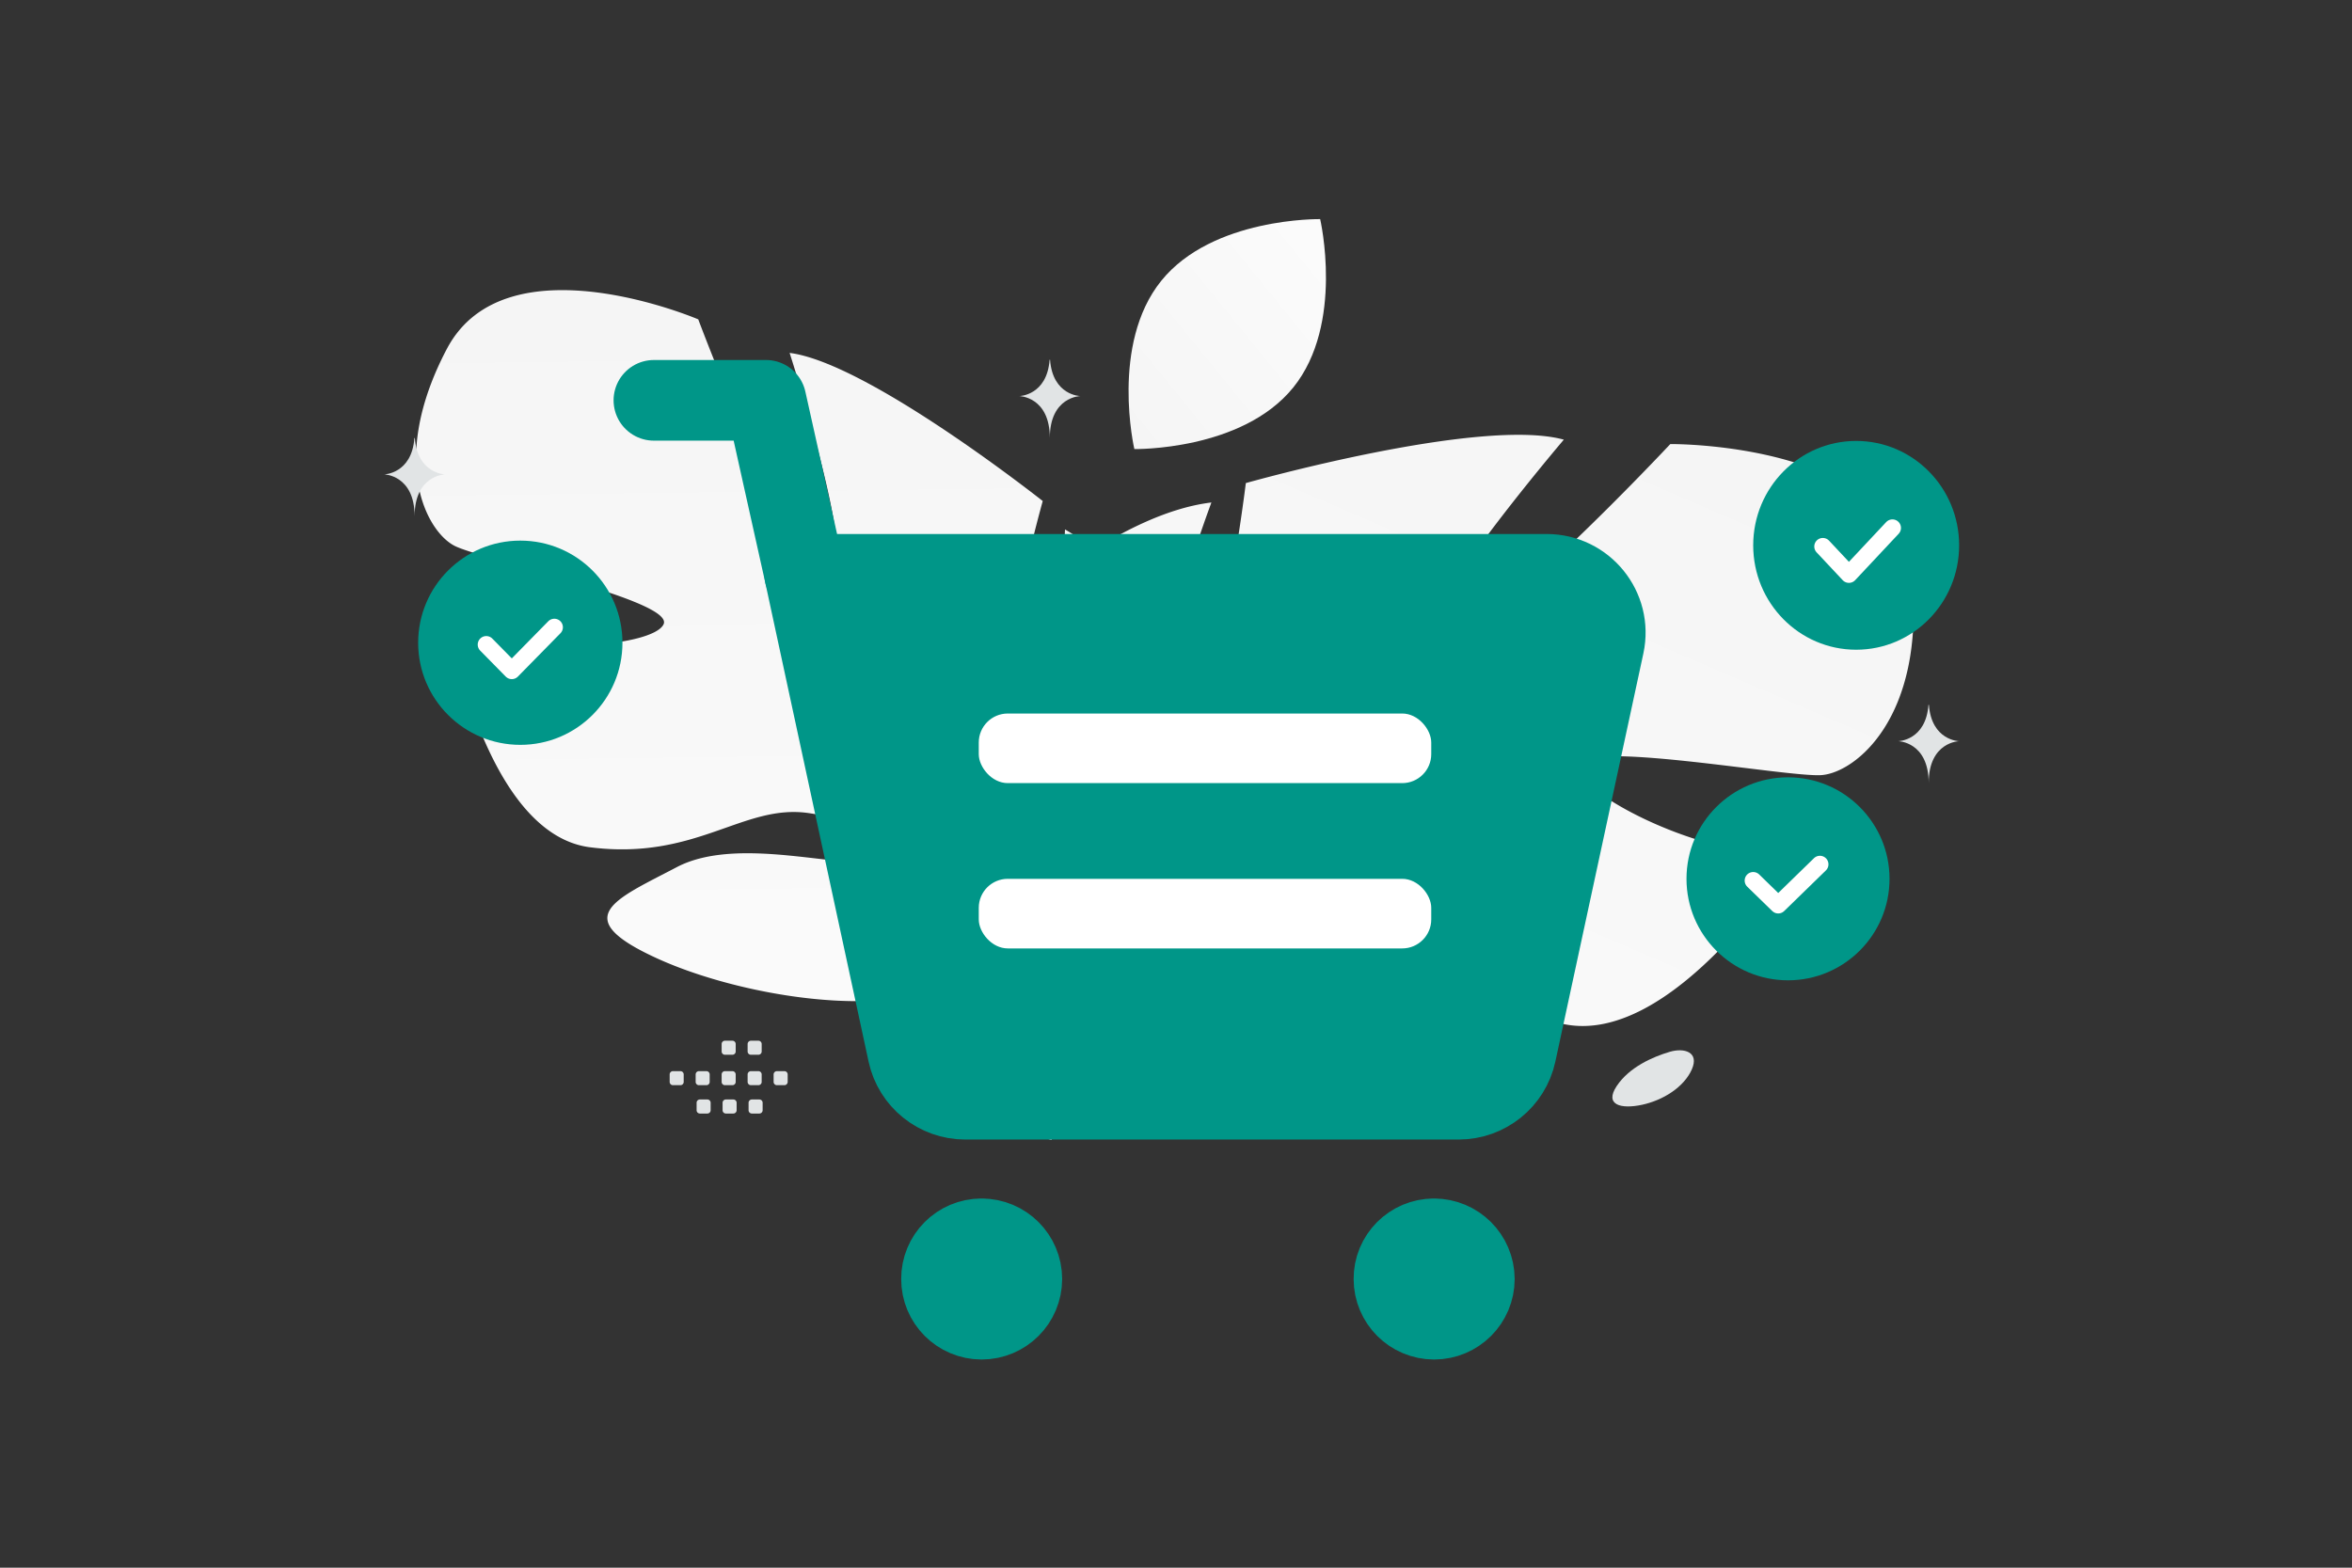 <svg width="900" height="600" viewBox="0 0 900 600" fill="none" xmlns="http://www.w3.org/2000/svg"><rect x="0" y="0" width="900" height="600" fill="#333333" stroke="none"/><path fill="transparent" d="M0 0h900v600H0z"/><path d="M731.653 221.693c-4.871-52.68-92.512-51.73-92.512-51.73s-72.963 78.015-90.098 77.195c-17.135-.82 49.36-78.888 49.36-78.888-31.946-8.793-121.682 16.623-121.682 16.623s-12.631 103.628-29.038 98.615c-16.407-5.013 15.865-91.192 15.865-91.192-33.083 3.964-68.815 35.547-68.815 35.547-47.082 53.358 23.868 111.065 23.868 111.065s-5.151 35.819-34.278 72.862c0 0-6.276 6.684-13.559 18.636l8.57 1.492a82.68 82.68 0 0 1 3.485-6.244c.007-.017.01-.025.026-.039.022-.03.033-.056.055-.086.814-1.22 1.994-2.963 3.444-5.071l.004-.008.003-.008c3.509-4.677 5.944-8.152 7.532-10.688l.01-.026c10.65-14.732 25.601-33.733 33.906-36.816 0 0-.718-1.499-1.154-4.25.371 1.355.746 2.771 1.154 4.25 9.201 33.996 81.662 52.001 123.999 50.726 42.336-1.275 26.526-15.904 7.768-38.445-18.759-22.541-65.733-25.632-78.078-35.34-12.345-9.708 8.84-13.578 35.734-6.743 26.882 6.839 35.776 36.46 79.065 48.312 43.289 11.853 91.24-65.12 91.24-65.12-32.038 4.149-83.627-22.113-83.901-32.954-.271-10.849 80.257 4.242 93.375 3.285 13.14-.957 39.523-22.279 34.652-74.96z" fill="url(#a)"/><path d="M171.015 133.489c22.557-42.78 96.173-11.263 96.173-11.263s34.246 91.453 48.99 96.766c14.745 5.313-14.024-83.919-14.024-83.919 30.034 3.771 96.85 56.683 96.85 56.683s-25.629 91.939-10.03 93.456c15.598 1.517 18.546-82.57 18.546-82.57 26.526 14.942 45.616 54.136 45.616 54.136 21.041 61.561-59.03 85.428-59.03 85.428s-8.197 32.054 3.408 73.544c0 0 2.956 7.844 4.915 20.489l-7.753-1.743a76.08 76.08 0 0 0-.754-6.494c0-.017 0-.026-.008-.042-.009-.034-.009-.059-.017-.092-.26-1.316-.645-3.202-1.131-5.489v-.017c-1.322-5.179-2.16-8.967-2.612-11.665v-.026c-3.826-16.173-9.788-37.459-15.716-42.973 0 0 1.13-1.014 2.462-3.184-.787 1.013-1.6 2.078-2.462 3.184-19.668 25.484-87.113 15.294-122.389-.62-35.275-15.914-16.813-22.727 6.908-35.188 23.721-12.462 64.439 1.391 78.254-2.481 13.816-3.872-2.704-14.565-27.79-18.219-25.077-3.645-42.953 18.252-83.629 13.09-40.677-5.162-54.182-86.969-54.182-86.969 25.579 14.732 78.304 10.634 82.332 1.575 4.027-9.067-69.203-24.545-79.938-29.95-10.751-5.414-25.546-32.666-2.989-75.447z" fill="url(#b)"/><path d="m307.934 219.811-14.829-66.594H250.22" stroke="#009688" stroke-width="30.865" stroke-linecap="round" stroke-linejoin="round"/><path fill-rule="evenodd" clip-rule="evenodd" d="m347.452 403.067-39.518-183.256h283.891c14.287 0 24.917 13.102 21.935 27.008l-33.687 156.248c-2.22 10.29-11.348 17.634-21.934 17.634H369.364c-10.564 0-19.692-7.344-21.912-17.634z" fill="#009688" stroke="#009688" stroke-width="30.865" stroke-linecap="round" stroke-linejoin="round"/><path d="M548.723 478.693c-5.974 0-10.822 4.848-10.764 10.821 0 5.973 4.848 10.821 10.821 10.821 5.974 0 10.822-4.848 10.822-10.821-.029-5.973-4.877-10.821-10.879-10.821m-173.128 0c-5.974 0-10.822 4.848-10.764 10.821-.029 5.973 4.819 10.821 10.792 10.821 5.974 0 10.822-4.848 10.822-10.821s-4.848-10.821-10.85-10.821" stroke="#009688" stroke-width="39.978" stroke-linecap="round" stroke-linejoin="round"/><path fill-rule="evenodd" clip-rule="evenodd" d="M684.187 375.195c-21.453 0-38.846-17.393-38.846-38.846 0-21.453 17.393-38.846 38.846-38.846 21.453 0 38.846 17.393 38.846 38.846 0 21.453-17.393 38.846-38.846 38.846z" fill="#009688"/><path d="m696.396 330.8-15.951 15.538-9.577-9.321" stroke="#fff" stroke-width="6.539" stroke-linecap="round" stroke-linejoin="round"/><path fill-rule="evenodd" clip-rule="evenodd" d="M710.269 248.668c-21.759 0-39.401-17.89-39.401-39.956 0-22.066 17.642-39.956 39.401-39.956 21.76 0 39.401 17.89 39.401 39.956 0 22.066-17.641 39.956-39.401 39.956z" fill="#009688"/><path d="m724.143 202.052-16.645 17.759-9.993-10.654" stroke="#fff" stroke-width="6.539" stroke-linecap="round" stroke-linejoin="round"/><path fill-rule="evenodd" clip-rule="evenodd" d="M199.096 285.079c-21.584 0-39.085-17.501-39.085-39.085 0-21.585 17.501-39.085 39.085-39.085 21.585 0 39.085 17.5 39.085 39.085 0 21.584-17.5 39.085-39.085 39.085z" fill="#009688"/><path d="m212.125 240.072-16.282 16.581-9.775-9.947" stroke="#fff" stroke-width="6.539" stroke-linecap="round" stroke-linejoin="round"/><rect x="374.527" y="273.085" width="173.143" height="26.637" rx="11.099" fill="#fff"/><rect x="374.527" y="336.349" width="173.143" height="26.637" rx="11.099" fill="#fff"/><path d="M494.874 148.293c19.635-24.296 10.289-64.431 10.289-64.431s-41.178-.716-60.797 23.598c-19.635 24.297-10.305 64.413-10.305 64.413s41.178.716 60.813-23.58z" fill="url(#c)"/><path d="M738.103 269.756h-.169c-1.003 13.703-11.571 13.914-11.571 13.914s11.654.219 11.654 16.053c0-15.834 11.653-16.053 11.653-16.053s-10.564-.211-11.567-13.914zM401.807 137.679h-.17c-1.003 13.703-11.571 13.914-11.571 13.914s11.654.219 11.654 16.053c0-15.834 11.654-16.053 11.654-16.053s-10.564-.211-11.567-13.914zm-243.066 29.967h-.17C157.568 181.349 147 181.56 147 181.56s11.654.219 11.654 16.053c0-15.834 11.654-16.053 11.654-16.053s-10.564-.211-11.567-13.914zm480.257 234.899c-6.673 1.963-15.567 5.913-20.358 13.112-4.788 7.2 1.539 8.929 9.689 7.176 8.151-1.753 16.068-6.807 19.039-13.503s-2.893-8.396-8.37-6.785z" fill="#E1E4E5"/><path fill-rule="evenodd" clip-rule="evenodd" d="M257.502 409.961h2.867c.694 0 1.252.565 1.252 1.252v2.868c0 .693-.564 1.252-1.252 1.252h-2.867a1.257 1.257 0 0 1-1.252-1.252v-2.868a1.25 1.25 0 0 1 1.252-1.252zm9.942 0h2.868c.687 0 1.251.565 1.251 1.252v2.868c0 .693-.564 1.252-1.251 1.252h-2.868a1.258 1.258 0 0 1-1.252-1.252v-2.868c0-.687.565-1.252 1.252-1.252zm9.949 0h2.868c.687 0 1.251.565 1.251 1.252v2.868c0 .693-.564 1.252-1.251 1.252h-2.868a1.257 1.257 0 0 1-1.252-1.252v-2.868a1.25 1.25 0 0 1 1.252-1.252zm9.943 0h2.868c.687 0 1.252.565 1.252 1.252v2.868c0 .693-.565 1.252-1.252 1.252h-2.868a1.258 1.258 0 0 1-1.257-1.252v-2.868a1.265 1.265 0 0 1 1.257-1.252zm9.943 0h2.868c.693 0 1.257.565 1.257 1.252v2.868c0 .693-.564 1.252-1.257 1.252h-2.868a1.257 1.257 0 0 1-1.252-1.252v-2.868c0-.687.564-1.252 1.252-1.252zm-29.47 10.842h2.868c.687 0 1.251.565 1.251 1.252v2.874c0 .687-.564 1.251-1.251 1.251h-2.868a1.252 1.252 0 0 1-1.252-1.251v-2.868a1.25 1.25 0 0 1 1.252-1.258zm9.943 0h2.867c.688 0 1.252.565 1.252 1.252v2.874c0 .687-.564 1.251-1.252 1.251h-2.867a1.256 1.256 0 0 1-1.252-1.251v-2.868a1.25 1.25 0 0 1 1.252-1.258zm9.943 0h2.867c.694 0 1.258.565 1.258 1.252v2.874c0 .687-.564 1.251-1.258 1.251h-2.867a1.256 1.256 0 0 1-1.252-1.251v-2.868c0-.693.564-1.258 1.252-1.258zm-10.302-22.489h2.868c.687 0 1.251.564 1.251 1.252v2.868c0 .693-.564 1.251-1.251 1.251h-2.868a1.256 1.256 0 0 1-1.252-1.251v-2.868a1.249 1.249 0 0 1 1.252-1.252zm9.943 0h2.868c.687 0 1.252.564 1.252 1.252v2.868c0 .693-.565 1.251-1.252 1.251h-2.868a1.257 1.257 0 0 1-1.257-1.251v-2.868a1.265 1.265 0 0 1 1.257-1.252z" fill="#E1E4E5"/><defs><linearGradient id="a" x1="383.454" y1="651.593" x2="755.582" y2="-213.837" gradientUnits="userSpaceOnUse"><stop stop-color="#fff"/><stop offset="1" stop-color="#EEE"/></linearGradient><linearGradient id="b" x1="314.276" y1="618.564" x2="303.314" y2="-242.696" gradientUnits="userSpaceOnUse"><stop stop-color="#fff"/><stop offset="1" stop-color="#EEE"/></linearGradient><linearGradient id="c" x1="560.506" y1="52.817" x2="332.109" y2="238.41" gradientUnits="userSpaceOnUse"><stop stop-color="#fff"/><stop offset="1" stop-color="#EEE"/></linearGradient></defs></svg>
